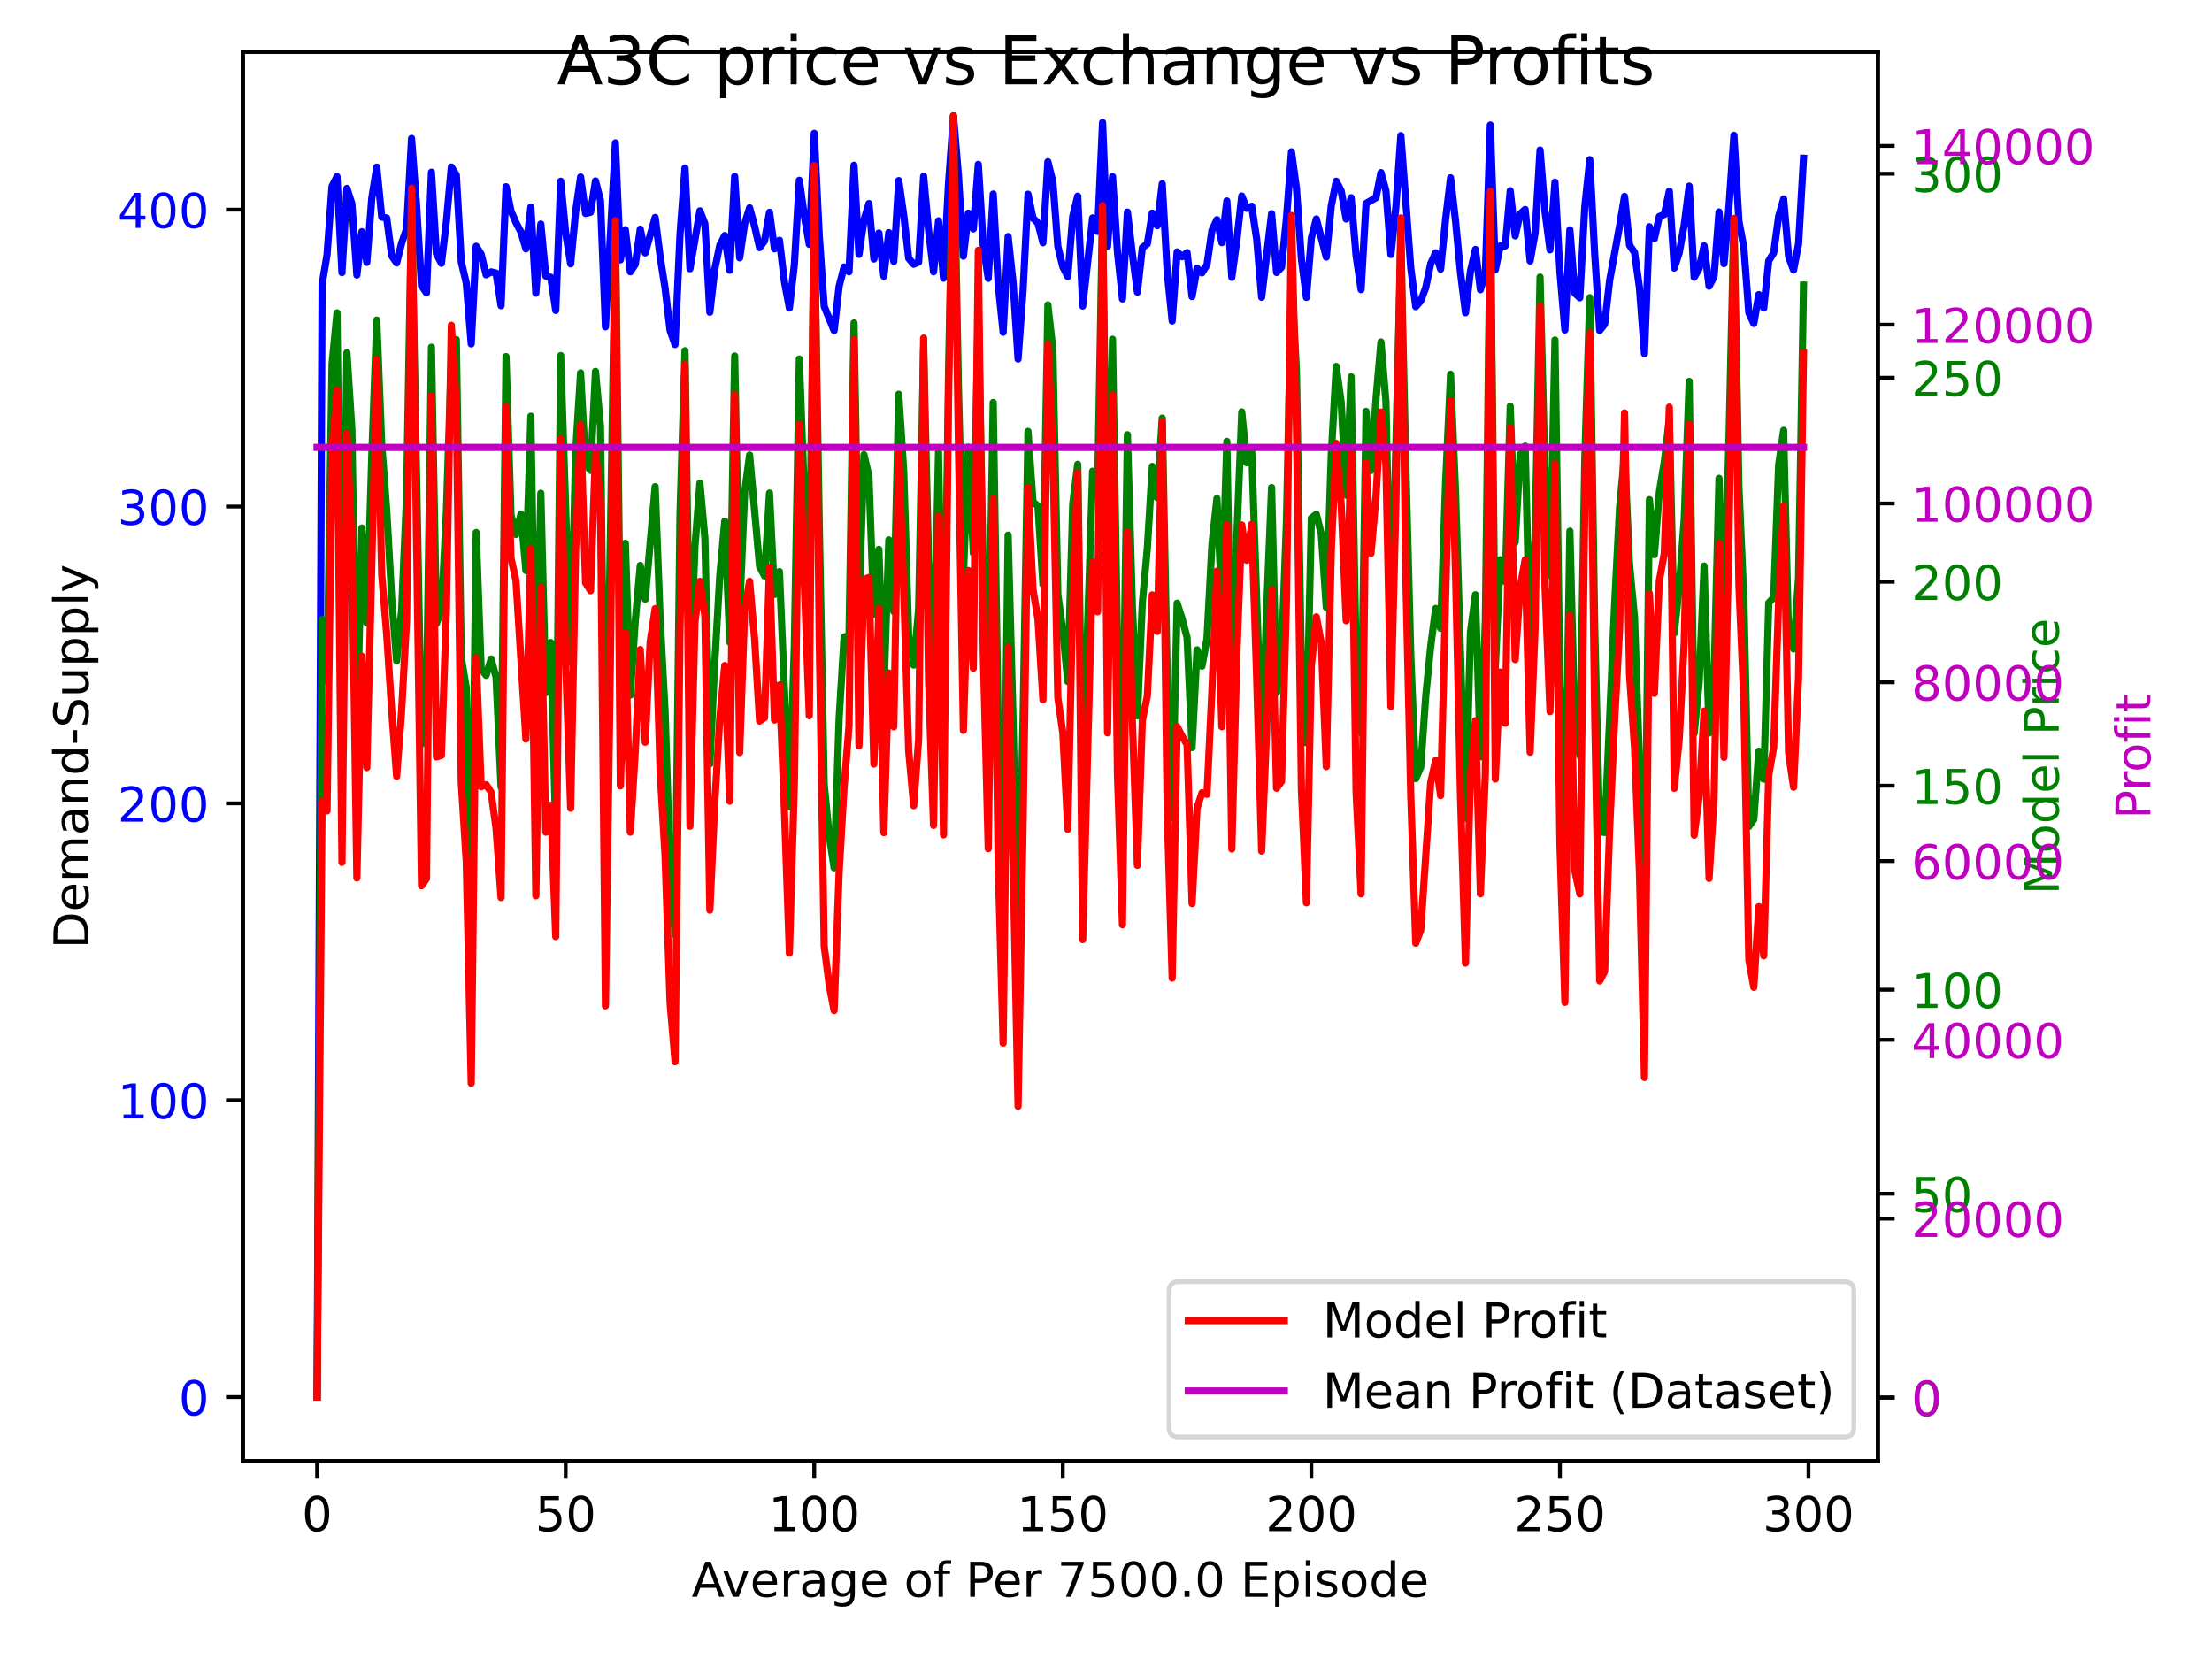 <?xml version="1.0" encoding="utf-8" standalone="no"?>
<!DOCTYPE svg PUBLIC "-//W3C//DTD SVG 1.1//EN"
  "http://www.w3.org/Graphics/SVG/1.1/DTD/svg11.dtd">
<!-- Created with matplotlib (https://matplotlib.org/) -->
<svg height="345.6pt" version="1.1" viewBox="0 0 460.8 345.6" width="460.8pt" xmlns="http://www.w3.org/2000/svg" xmlns:xlink="http://www.w3.org/1999/xlink">
 <defs>
  <style type="text/css">
*{stroke-linecap:butt;stroke-linejoin:round;}
  </style>
 </defs>
 <g id="figure_1">
  <g id="patch_1">
   <path d="M 0 345.6 
L 460.8 345.6 
L 460.8 0 
L 0 0 
z
" style="fill:#ffffff;"/>
  </g>
  <g id="axes_1">
   <g id="patch_2">
    <path d="M 50.578 304.36 
L 391.188 304.36 
L 391.188 10.8 
L 50.578 10.8 
z
" style="fill:#ffffff;"/>
   </g>
   <g id="matplotlib.axis_1">
    <g id="xtick_1">
     <g id="line2d_1">
      <defs>
       <path d="M 0 0 
L 0 3.5 
" id="mc115a13a09" style="stroke:#000000;stroke-width:0.8;"/>
      </defs>
      <g>
       <use style="stroke:#000000;stroke-width:0.8;" x="66.06" xlink:href="#mc115a13a09" y="304.36"/>
      </g>
     </g>
     <g id="text_1">
      <!-- 0 -->
      <defs>
       <path d="M 31.781 66.406 
Q 24.172 66.406 20.328 58.906 
Q 16.5 51.422 16.5 36.375 
Q 16.5 21.391 20.328 13.891 
Q 24.172 6.391 31.781 6.391 
Q 39.453 6.391 43.281 13.891 
Q 47.125 21.391 47.125 36.375 
Q 47.125 51.422 43.281 58.906 
Q 39.453 66.406 31.781 66.406 
z
M 31.781 74.219 
Q 44.047 74.219 50.516 64.516 
Q 56.984 54.828 56.984 36.375 
Q 56.984 17.969 50.516 8.266 
Q 44.047 -1.422 31.781 -1.422 
Q 19.531 -1.422 13.062 8.266 
Q 6.594 17.969 6.594 36.375 
Q 6.594 54.828 13.062 64.516 
Q 19.531 74.219 31.781 74.219 
z
" id="DejaVuSans-48"/>
      </defs>
      <g transform="translate(62.879 318.958)scale(0.1 -0.1)">
       <use xlink:href="#DejaVuSans-48"/>
      </g>
     </g>
    </g>
    <g id="xtick_2">
     <g id="line2d_2">
      <g>
       <use style="stroke:#000000;stroke-width:0.8;" x="117.84" xlink:href="#mc115a13a09" y="304.36"/>
      </g>
     </g>
     <g id="text_2">
      <!-- 50 -->
      <defs>
       <path d="M 10.797 72.906 
L 49.516 72.906 
L 49.516 64.594 
L 19.828 64.594 
L 19.828 46.734 
Q 21.969 47.469 24.109 47.828 
Q 26.266 48.188 28.422 48.188 
Q 40.625 48.188 47.75 41.5 
Q 54.891 34.812 54.891 23.391 
Q 54.891 11.625 47.562 5.094 
Q 40.234 -1.422 26.906 -1.422 
Q 22.312 -1.422 17.547 -0.641 
Q 12.797 0.141 7.719 1.703 
L 7.719 11.625 
Q 12.109 9.234 16.797 8.062 
Q 21.484 6.891 26.703 6.891 
Q 35.156 6.891 40.078 11.328 
Q 45.016 15.766 45.016 23.391 
Q 45.016 31 40.078 35.438 
Q 35.156 39.891 26.703 39.891 
Q 22.75 39.891 18.812 39.016 
Q 14.891 38.141 10.797 36.281 
z
" id="DejaVuSans-53"/>
      </defs>
      <g transform="translate(111.477 318.958)scale(0.1 -0.1)">
       <use xlink:href="#DejaVuSans-53"/>
       <use x="63.623" xlink:href="#DejaVuSans-48"/>
      </g>
     </g>
    </g>
    <g id="xtick_3">
     <g id="line2d_3">
      <g>
       <use style="stroke:#000000;stroke-width:0.8;" x="169.62" xlink:href="#mc115a13a09" y="304.36"/>
      </g>
     </g>
     <g id="text_3">
      <!-- 100 -->
      <defs>
       <path d="M 12.406 8.297 
L 28.516 8.297 
L 28.516 63.922 
L 10.984 60.406 
L 10.984 69.391 
L 28.422 72.906 
L 38.281 72.906 
L 38.281 8.297 
L 54.391 8.297 
L 54.391 0 
L 12.406 0 
z
" id="DejaVuSans-49"/>
      </defs>
      <g transform="translate(160.076 318.958)scale(0.1 -0.1)">
       <use xlink:href="#DejaVuSans-49"/>
       <use x="63.623" xlink:href="#DejaVuSans-48"/>
       <use x="127.246" xlink:href="#DejaVuSans-48"/>
      </g>
     </g>
    </g>
    <g id="xtick_4">
     <g id="line2d_4">
      <g>
       <use style="stroke:#000000;stroke-width:0.8;" x="221.4" xlink:href="#mc115a13a09" y="304.36"/>
      </g>
     </g>
     <g id="text_4">
      <!-- 150 -->
      <g transform="translate(211.857 318.958)scale(0.1 -0.1)">
       <use xlink:href="#DejaVuSans-49"/>
       <use x="63.623" xlink:href="#DejaVuSans-53"/>
       <use x="127.246" xlink:href="#DejaVuSans-48"/>
      </g>
     </g>
    </g>
    <g id="xtick_5">
     <g id="line2d_5">
      <g>
       <use style="stroke:#000000;stroke-width:0.8;" x="273.18" xlink:href="#mc115a13a09" y="304.36"/>
      </g>
     </g>
     <g id="text_5">
      <!-- 200 -->
      <defs>
       <path d="M 19.188 8.297 
L 53.609 8.297 
L 53.609 0 
L 7.328 0 
L 7.328 8.297 
Q 12.938 14.109 22.625 23.891 
Q 32.328 33.688 34.812 36.531 
Q 39.547 41.844 41.422 45.531 
Q 43.312 49.219 43.312 52.781 
Q 43.312 58.594 39.234 62.25 
Q 35.156 65.922 28.609 65.922 
Q 23.969 65.922 18.812 64.312 
Q 13.672 62.703 7.812 59.422 
L 7.812 69.391 
Q 13.766 71.781 18.938 73 
Q 24.125 74.219 28.422 74.219 
Q 39.75 74.219 46.484 68.547 
Q 53.219 62.891 53.219 53.422 
Q 53.219 48.922 51.531 44.891 
Q 49.859 40.875 45.406 35.406 
Q 44.188 33.984 37.641 27.219 
Q 31.109 20.453 19.188 8.297 
z
" id="DejaVuSans-50"/>
      </defs>
      <g transform="translate(263.637 318.958)scale(0.1 -0.1)">
       <use xlink:href="#DejaVuSans-50"/>
       <use x="63.623" xlink:href="#DejaVuSans-48"/>
       <use x="127.246" xlink:href="#DejaVuSans-48"/>
      </g>
     </g>
    </g>
    <g id="xtick_6">
     <g id="line2d_6">
      <g>
       <use style="stroke:#000000;stroke-width:0.8;" x="324.961" xlink:href="#mc115a13a09" y="304.36"/>
      </g>
     </g>
     <g id="text_6">
      <!-- 250 -->
      <g transform="translate(315.417 318.958)scale(0.1 -0.1)">
       <use xlink:href="#DejaVuSans-50"/>
       <use x="63.623" xlink:href="#DejaVuSans-53"/>
       <use x="127.246" xlink:href="#DejaVuSans-48"/>
      </g>
     </g>
    </g>
    <g id="xtick_7">
     <g id="line2d_7">
      <g>
       <use style="stroke:#000000;stroke-width:0.8;" x="376.741" xlink:href="#mc115a13a09" y="304.36"/>
      </g>
     </g>
     <g id="text_7">
      <!-- 300 -->
      <defs>
       <path d="M 40.578 39.312 
Q 47.656 37.797 51.625 33 
Q 55.609 28.219 55.609 21.188 
Q 55.609 10.406 48.188 4.484 
Q 40.766 -1.422 27.094 -1.422 
Q 22.516 -1.422 17.656 -0.516 
Q 12.797 0.391 7.625 2.203 
L 7.625 11.719 
Q 11.719 9.328 16.594 8.109 
Q 21.484 6.891 26.812 6.891 
Q 36.078 6.891 40.938 10.547 
Q 45.797 14.203 45.797 21.188 
Q 45.797 27.641 41.281 31.266 
Q 36.766 34.906 28.719 34.906 
L 20.219 34.906 
L 20.219 43.016 
L 29.109 43.016 
Q 36.375 43.016 40.234 45.922 
Q 44.094 48.828 44.094 54.297 
Q 44.094 59.906 40.109 62.906 
Q 36.141 65.922 28.719 65.922 
Q 24.656 65.922 20.016 65.031 
Q 15.375 64.156 9.812 62.312 
L 9.812 71.094 
Q 15.438 72.656 20.344 73.438 
Q 25.25 74.219 29.594 74.219 
Q 40.828 74.219 47.359 69.109 
Q 53.906 64.016 53.906 55.328 
Q 53.906 49.266 50.438 45.094 
Q 46.969 40.922 40.578 39.312 
z
" id="DejaVuSans-51"/>
      </defs>
      <g transform="translate(367.197 318.958)scale(0.1 -0.1)">
       <use xlink:href="#DejaVuSans-51"/>
       <use x="63.623" xlink:href="#DejaVuSans-48"/>
       <use x="127.246" xlink:href="#DejaVuSans-48"/>
      </g>
     </g>
    </g>
    <g id="text_8">
     <!-- Average of Per 7500.0 Episode -->
     <defs>
      <path d="M 34.188 63.188 
L 20.797 26.906 
L 47.609 26.906 
z
M 28.609 72.906 
L 39.797 72.906 
L 67.578 0 
L 57.328 0 
L 50.688 18.703 
L 17.828 18.703 
L 11.188 0 
L 0.781 0 
z
" id="DejaVuSans-65"/>
      <path d="M 2.984 54.688 
L 12.5 54.688 
L 29.594 8.797 
L 46.688 54.688 
L 56.203 54.688 
L 35.688 0 
L 23.484 0 
z
" id="DejaVuSans-118"/>
      <path d="M 56.203 29.594 
L 56.203 25.203 
L 14.891 25.203 
Q 15.484 15.922 20.484 11.062 
Q 25.484 6.203 34.422 6.203 
Q 39.594 6.203 44.453 7.469 
Q 49.312 8.734 54.109 11.281 
L 54.109 2.781 
Q 49.266 0.734 44.188 -0.344 
Q 39.109 -1.422 33.891 -1.422 
Q 20.797 -1.422 13.156 6.188 
Q 5.516 13.812 5.516 26.812 
Q 5.516 40.234 12.766 48.109 
Q 20.016 56 32.328 56 
Q 43.359 56 49.781 48.891 
Q 56.203 41.797 56.203 29.594 
z
M 47.219 32.234 
Q 47.125 39.594 43.094 43.984 
Q 39.062 48.391 32.422 48.391 
Q 24.906 48.391 20.391 44.141 
Q 15.875 39.891 15.188 32.172 
z
" id="DejaVuSans-101"/>
      <path d="M 41.109 46.297 
Q 39.594 47.172 37.812 47.578 
Q 36.031 48 33.891 48 
Q 26.266 48 22.188 43.047 
Q 18.109 38.094 18.109 28.812 
L 18.109 0 
L 9.078 0 
L 9.078 54.688 
L 18.109 54.688 
L 18.109 46.188 
Q 20.953 51.172 25.484 53.578 
Q 30.031 56 36.531 56 
Q 37.453 56 38.578 55.875 
Q 39.703 55.766 41.062 55.516 
z
" id="DejaVuSans-114"/>
      <path d="M 34.281 27.484 
Q 23.391 27.484 19.188 25 
Q 14.984 22.516 14.984 16.5 
Q 14.984 11.719 18.141 8.906 
Q 21.297 6.109 26.703 6.109 
Q 34.188 6.109 38.703 11.406 
Q 43.219 16.703 43.219 25.484 
L 43.219 27.484 
z
M 52.203 31.203 
L 52.203 0 
L 43.219 0 
L 43.219 8.297 
Q 40.141 3.328 35.547 0.953 
Q 30.953 -1.422 24.312 -1.422 
Q 15.922 -1.422 10.953 3.297 
Q 6 8.016 6 15.922 
Q 6 25.141 12.172 29.828 
Q 18.359 34.516 30.609 34.516 
L 43.219 34.516 
L 43.219 35.406 
Q 43.219 41.609 39.141 45 
Q 35.062 48.391 27.688 48.391 
Q 23 48.391 18.547 47.266 
Q 14.109 46.141 10.016 43.891 
L 10.016 52.203 
Q 14.938 54.109 19.578 55.047 
Q 24.219 56 28.609 56 
Q 40.484 56 46.344 49.844 
Q 52.203 43.703 52.203 31.203 
z
" id="DejaVuSans-97"/>
      <path d="M 45.406 27.984 
Q 45.406 37.75 41.375 43.109 
Q 37.359 48.484 30.078 48.484 
Q 22.859 48.484 18.828 43.109 
Q 14.797 37.75 14.797 27.984 
Q 14.797 18.266 18.828 12.891 
Q 22.859 7.516 30.078 7.516 
Q 37.359 7.516 41.375 12.891 
Q 45.406 18.266 45.406 27.984 
z
M 54.391 6.781 
Q 54.391 -7.172 48.188 -13.984 
Q 42 -20.797 29.203 -20.797 
Q 24.469 -20.797 20.266 -20.094 
Q 16.062 -19.391 12.109 -17.922 
L 12.109 -9.188 
Q 16.062 -11.328 19.922 -12.344 
Q 23.781 -13.375 27.781 -13.375 
Q 36.625 -13.375 41.016 -8.766 
Q 45.406 -4.156 45.406 5.172 
L 45.406 9.625 
Q 42.625 4.781 38.281 2.391 
Q 33.938 0 27.875 0 
Q 17.828 0 11.672 7.656 
Q 5.516 15.328 5.516 27.984 
Q 5.516 40.672 11.672 48.328 
Q 17.828 56 27.875 56 
Q 33.938 56 38.281 53.609 
Q 42.625 51.219 45.406 46.391 
L 45.406 54.688 
L 54.391 54.688 
z
" id="DejaVuSans-103"/>
      <path id="DejaVuSans-32"/>
      <path d="M 30.609 48.391 
Q 23.391 48.391 19.188 42.75 
Q 14.984 37.109 14.984 27.297 
Q 14.984 17.484 19.156 11.844 
Q 23.344 6.203 30.609 6.203 
Q 37.797 6.203 41.984 11.859 
Q 46.188 17.531 46.188 27.297 
Q 46.188 37.016 41.984 42.703 
Q 37.797 48.391 30.609 48.391 
z
M 30.609 56 
Q 42.328 56 49.016 48.375 
Q 55.719 40.766 55.719 27.297 
Q 55.719 13.875 49.016 6.219 
Q 42.328 -1.422 30.609 -1.422 
Q 18.844 -1.422 12.172 6.219 
Q 5.516 13.875 5.516 27.297 
Q 5.516 40.766 12.172 48.375 
Q 18.844 56 30.609 56 
z
" id="DejaVuSans-111"/>
      <path d="M 37.109 75.984 
L 37.109 68.5 
L 28.516 68.5 
Q 23.688 68.5 21.797 66.547 
Q 19.922 64.594 19.922 59.516 
L 19.922 54.688 
L 34.719 54.688 
L 34.719 47.703 
L 19.922 47.703 
L 19.922 0 
L 10.891 0 
L 10.891 47.703 
L 2.297 47.703 
L 2.297 54.688 
L 10.891 54.688 
L 10.891 58.5 
Q 10.891 67.625 15.141 71.797 
Q 19.391 75.984 28.609 75.984 
z
" id="DejaVuSans-102"/>
      <path d="M 19.672 64.797 
L 19.672 37.406 
L 32.078 37.406 
Q 38.969 37.406 42.719 40.969 
Q 46.484 44.531 46.484 51.125 
Q 46.484 57.672 42.719 61.234 
Q 38.969 64.797 32.078 64.797 
z
M 9.812 72.906 
L 32.078 72.906 
Q 44.344 72.906 50.609 67.359 
Q 56.891 61.812 56.891 51.125 
Q 56.891 40.328 50.609 34.812 
Q 44.344 29.297 32.078 29.297 
L 19.672 29.297 
L 19.672 0 
L 9.812 0 
z
" id="DejaVuSans-80"/>
      <path d="M 8.203 72.906 
L 55.078 72.906 
L 55.078 68.703 
L 28.609 0 
L 18.312 0 
L 43.219 64.594 
L 8.203 64.594 
z
" id="DejaVuSans-55"/>
      <path d="M 10.688 12.406 
L 21 12.406 
L 21 0 
L 10.688 0 
z
" id="DejaVuSans-46"/>
      <path d="M 9.812 72.906 
L 55.906 72.906 
L 55.906 64.594 
L 19.672 64.594 
L 19.672 43.016 
L 54.391 43.016 
L 54.391 34.719 
L 19.672 34.719 
L 19.672 8.297 
L 56.781 8.297 
L 56.781 0 
L 9.812 0 
z
" id="DejaVuSans-69"/>
      <path d="M 18.109 8.203 
L 18.109 -20.797 
L 9.078 -20.797 
L 9.078 54.688 
L 18.109 54.688 
L 18.109 46.391 
Q 20.953 51.266 25.266 53.625 
Q 29.594 56 35.594 56 
Q 45.562 56 51.781 48.094 
Q 58.016 40.188 58.016 27.297 
Q 58.016 14.406 51.781 6.484 
Q 45.562 -1.422 35.594 -1.422 
Q 29.594 -1.422 25.266 0.953 
Q 20.953 3.328 18.109 8.203 
z
M 48.688 27.297 
Q 48.688 37.203 44.609 42.844 
Q 40.531 48.484 33.406 48.484 
Q 26.266 48.484 22.188 42.844 
Q 18.109 37.203 18.109 27.297 
Q 18.109 17.391 22.188 11.75 
Q 26.266 6.109 33.406 6.109 
Q 40.531 6.109 44.609 11.75 
Q 48.688 17.391 48.688 27.297 
z
" id="DejaVuSans-112"/>
      <path d="M 9.422 54.688 
L 18.406 54.688 
L 18.406 0 
L 9.422 0 
z
M 9.422 75.984 
L 18.406 75.984 
L 18.406 64.594 
L 9.422 64.594 
z
" id="DejaVuSans-105"/>
      <path d="M 44.281 53.078 
L 44.281 44.578 
Q 40.484 46.531 36.375 47.5 
Q 32.281 48.484 27.875 48.484 
Q 21.188 48.484 17.844 46.438 
Q 14.5 44.391 14.5 40.281 
Q 14.5 37.156 16.891 35.375 
Q 19.281 33.594 26.516 31.984 
L 29.594 31.297 
Q 39.156 29.25 43.188 25.516 
Q 47.219 21.781 47.219 15.094 
Q 47.219 7.469 41.188 3.016 
Q 35.156 -1.422 24.609 -1.422 
Q 20.219 -1.422 15.453 -0.562 
Q 10.688 0.297 5.422 2 
L 5.422 11.281 
Q 10.406 8.688 15.234 7.391 
Q 20.062 6.109 24.812 6.109 
Q 31.156 6.109 34.562 8.281 
Q 37.984 10.453 37.984 14.406 
Q 37.984 18.062 35.516 20.016 
Q 33.062 21.969 24.703 23.781 
L 21.578 24.516 
Q 13.234 26.266 9.516 29.906 
Q 5.812 33.547 5.812 39.891 
Q 5.812 47.609 11.281 51.797 
Q 16.75 56 26.812 56 
Q 31.781 56 36.172 55.266 
Q 40.578 54.547 44.281 53.078 
z
" id="DejaVuSans-115"/>
      <path d="M 45.406 46.391 
L 45.406 75.984 
L 54.391 75.984 
L 54.391 0 
L 45.406 0 
L 45.406 8.203 
Q 42.578 3.328 38.25 0.953 
Q 33.938 -1.422 27.875 -1.422 
Q 17.969 -1.422 11.734 6.484 
Q 5.516 14.406 5.516 27.297 
Q 5.516 40.188 11.734 48.094 
Q 17.969 56 27.875 56 
Q 33.938 56 38.25 53.625 
Q 42.578 51.266 45.406 46.391 
z
M 14.797 27.297 
Q 14.797 17.391 18.875 11.75 
Q 22.953 6.109 30.078 6.109 
Q 37.203 6.109 41.297 11.75 
Q 45.406 17.391 45.406 27.297 
Q 45.406 37.203 41.297 42.844 
Q 37.203 48.484 30.078 48.484 
Q 22.953 48.484 18.875 42.844 
Q 14.797 37.203 14.797 27.297 
z
" id="DejaVuSans-100"/>
     </defs>
     <g transform="translate(144.075 332.637)scale(0.1 -0.1)">
      <use xlink:href="#DejaVuSans-65"/>
      <use x="62.533" xlink:href="#DejaVuSans-118"/>
      <use x="121.713" xlink:href="#DejaVuSans-101"/>
      <use x="183.236" xlink:href="#DejaVuSans-114"/>
      <use x="224.35" xlink:href="#DejaVuSans-97"/>
      <use x="285.629" xlink:href="#DejaVuSans-103"/>
      <use x="349.105" xlink:href="#DejaVuSans-101"/>
      <use x="410.629" xlink:href="#DejaVuSans-32"/>
      <use x="442.416" xlink:href="#DejaVuSans-111"/>
      <use x="503.598" xlink:href="#DejaVuSans-102"/>
      <use x="538.803" xlink:href="#DejaVuSans-32"/>
      <use x="570.59" xlink:href="#DejaVuSans-80"/>
      <use x="627.268" xlink:href="#DejaVuSans-101"/>
      <use x="688.791" xlink:href="#DejaVuSans-114"/>
      <use x="729.904" xlink:href="#DejaVuSans-32"/>
      <use x="761.691" xlink:href="#DejaVuSans-55"/>
      <use x="825.314" xlink:href="#DejaVuSans-53"/>
      <use x="888.938" xlink:href="#DejaVuSans-48"/>
      <use x="952.561" xlink:href="#DejaVuSans-48"/>
      <use x="1016.184" xlink:href="#DejaVuSans-46"/>
      <use x="1047.971" xlink:href="#DejaVuSans-48"/>
      <use x="1111.594" xlink:href="#DejaVuSans-32"/>
      <use x="1143.381" xlink:href="#DejaVuSans-69"/>
      <use x="1206.564" xlink:href="#DejaVuSans-112"/>
      <use x="1270.041" xlink:href="#DejaVuSans-105"/>
      <use x="1297.824" xlink:href="#DejaVuSans-115"/>
      <use x="1349.924" xlink:href="#DejaVuSans-111"/>
      <use x="1411.105" xlink:href="#DejaVuSans-100"/>
      <use x="1474.582" xlink:href="#DejaVuSans-101"/>
     </g>
    </g>
   </g>
   <g id="matplotlib.axis_2">
    <g id="ytick_1">
     <g id="line2d_8">
      <defs>
       <path d="M 0 0 
L -3.5 0 
" id="m47be287afb" style="stroke:#000000;stroke-width:0.8;"/>
      </defs>
      <g>
       <use style="stroke:#000000;stroke-width:0.8;" x="50.578" xlink:href="#m47be287afb" y="291.039"/>
      </g>
     </g>
     <g id="text_9">
      <!-- 0 -->
      <g style="fill:#0000ff;" transform="translate(37.215 294.838)scale(0.1 -0.1)">
       <use xlink:href="#DejaVuSans-48"/>
      </g>
     </g>
    </g>
    <g id="ytick_2">
     <g id="line2d_9">
      <g>
       <use style="stroke:#000000;stroke-width:0.8;" x="50.578" xlink:href="#m47be287afb" y="229.199"/>
      </g>
     </g>
     <g id="text_10">
      <!-- 100 -->
      <g style="fill:#0000ff;" transform="translate(24.49 232.998)scale(0.1 -0.1)">
       <use xlink:href="#DejaVuSans-49"/>
       <use x="63.623" xlink:href="#DejaVuSans-48"/>
       <use x="127.246" xlink:href="#DejaVuSans-48"/>
      </g>
     </g>
    </g>
    <g id="ytick_3">
     <g id="line2d_10">
      <g>
       <use style="stroke:#000000;stroke-width:0.8;" x="50.578" xlink:href="#m47be287afb" y="167.359"/>
      </g>
     </g>
     <g id="text_11">
      <!-- 200 -->
      <g style="fill:#0000ff;" transform="translate(24.49 171.158)scale(0.1 -0.1)">
       <use xlink:href="#DejaVuSans-50"/>
       <use x="63.623" xlink:href="#DejaVuSans-48"/>
       <use x="127.246" xlink:href="#DejaVuSans-48"/>
      </g>
     </g>
    </g>
    <g id="ytick_4">
     <g id="line2d_11">
      <g>
       <use style="stroke:#000000;stroke-width:0.8;" x="50.578" xlink:href="#m47be287afb" y="105.519"/>
      </g>
     </g>
     <g id="text_12">
      <!-- 300 -->
      <g style="fill:#0000ff;" transform="translate(24.49 109.318)scale(0.1 -0.1)">
       <use xlink:href="#DejaVuSans-51"/>
       <use x="63.623" xlink:href="#DejaVuSans-48"/>
       <use x="127.246" xlink:href="#DejaVuSans-48"/>
      </g>
     </g>
    </g>
    <g id="ytick_5">
     <g id="line2d_12">
      <g>
       <use style="stroke:#000000;stroke-width:0.8;" x="50.578" xlink:href="#m47be287afb" y="43.679"/>
      </g>
     </g>
     <g id="text_13">
      <!-- 400 -->
      <defs>
       <path d="M 37.797 64.312 
L 12.891 25.391 
L 37.797 25.391 
z
M 35.203 72.906 
L 47.609 72.906 
L 47.609 25.391 
L 58.016 25.391 
L 58.016 17.188 
L 47.609 17.188 
L 47.609 0 
L 37.797 0 
L 37.797 17.188 
L 4.891 17.188 
L 4.891 26.703 
z
" id="DejaVuSans-52"/>
      </defs>
      <g style="fill:#0000ff;" transform="translate(24.49 47.478)scale(0.1 -0.1)">
       <use xlink:href="#DejaVuSans-52"/>
       <use x="63.623" xlink:href="#DejaVuSans-48"/>
       <use x="127.246" xlink:href="#DejaVuSans-48"/>
      </g>
     </g>
    </g>
    <g id="text_14">
     <!-- Demand-Supply -->
     <defs>
      <path d="M 19.672 64.797 
L 19.672 8.109 
L 31.594 8.109 
Q 46.688 8.109 53.688 14.938 
Q 60.688 21.781 60.688 36.531 
Q 60.688 51.172 53.688 57.984 
Q 46.688 64.797 31.594 64.797 
z
M 9.812 72.906 
L 30.078 72.906 
Q 51.266 72.906 61.172 64.094 
Q 71.094 55.281 71.094 36.531 
Q 71.094 17.672 61.125 8.828 
Q 51.172 0 30.078 0 
L 9.812 0 
z
" id="DejaVuSans-68"/>
      <path d="M 52 44.188 
Q 55.375 50.25 60.062 53.125 
Q 64.75 56 71.094 56 
Q 79.641 56 84.281 50.016 
Q 88.922 44.047 88.922 33.016 
L 88.922 0 
L 79.891 0 
L 79.891 32.719 
Q 79.891 40.578 77.094 44.375 
Q 74.312 48.188 68.609 48.188 
Q 61.625 48.188 57.562 43.547 
Q 53.516 38.922 53.516 30.906 
L 53.516 0 
L 44.484 0 
L 44.484 32.719 
Q 44.484 40.625 41.703 44.406 
Q 38.922 48.188 33.109 48.188 
Q 26.219 48.188 22.156 43.531 
Q 18.109 38.875 18.109 30.906 
L 18.109 0 
L 9.078 0 
L 9.078 54.688 
L 18.109 54.688 
L 18.109 46.188 
Q 21.188 51.219 25.484 53.609 
Q 29.781 56 35.688 56 
Q 41.656 56 45.828 52.969 
Q 50 49.953 52 44.188 
z
" id="DejaVuSans-109"/>
      <path d="M 54.891 33.016 
L 54.891 0 
L 45.906 0 
L 45.906 32.719 
Q 45.906 40.484 42.875 44.328 
Q 39.844 48.188 33.797 48.188 
Q 26.516 48.188 22.312 43.547 
Q 18.109 38.922 18.109 30.906 
L 18.109 0 
L 9.078 0 
L 9.078 54.688 
L 18.109 54.688 
L 18.109 46.188 
Q 21.344 51.125 25.703 53.562 
Q 30.078 56 35.797 56 
Q 45.219 56 50.047 50.172 
Q 54.891 44.344 54.891 33.016 
z
" id="DejaVuSans-110"/>
      <path d="M 4.891 31.391 
L 31.203 31.391 
L 31.203 23.391 
L 4.891 23.391 
z
" id="DejaVuSans-45"/>
      <path d="M 53.516 70.516 
L 53.516 60.891 
Q 47.906 63.578 42.922 64.891 
Q 37.938 66.219 33.297 66.219 
Q 25.25 66.219 20.875 63.094 
Q 16.5 59.969 16.5 54.203 
Q 16.5 49.359 19.406 46.891 
Q 22.312 44.438 30.422 42.922 
L 36.375 41.703 
Q 47.406 39.594 52.656 34.297 
Q 57.906 29 57.906 20.125 
Q 57.906 9.516 50.797 4.047 
Q 43.703 -1.422 29.984 -1.422 
Q 24.812 -1.422 18.969 -0.25 
Q 13.141 0.922 6.891 3.219 
L 6.891 13.375 
Q 12.891 10.016 18.656 8.297 
Q 24.422 6.594 29.984 6.594 
Q 38.422 6.594 43.016 9.906 
Q 47.609 13.234 47.609 19.391 
Q 47.609 24.75 44.312 27.781 
Q 41.016 30.812 33.5 32.328 
L 27.484 33.5 
Q 16.453 35.688 11.516 40.375 
Q 6.594 45.062 6.594 53.422 
Q 6.594 63.094 13.406 68.656 
Q 20.219 74.219 32.172 74.219 
Q 37.312 74.219 42.625 73.281 
Q 47.953 72.359 53.516 70.516 
z
" id="DejaVuSans-83"/>
      <path d="M 8.5 21.578 
L 8.5 54.688 
L 17.484 54.688 
L 17.484 21.922 
Q 17.484 14.156 20.5 10.266 
Q 23.531 6.391 29.594 6.391 
Q 36.859 6.391 41.078 11.031 
Q 45.312 15.672 45.312 23.688 
L 45.312 54.688 
L 54.297 54.688 
L 54.297 0 
L 45.312 0 
L 45.312 8.406 
Q 42.047 3.422 37.719 1 
Q 33.406 -1.422 27.688 -1.422 
Q 18.266 -1.422 13.375 4.438 
Q 8.5 10.297 8.5 21.578 
z
M 31.109 56 
z
" id="DejaVuSans-117"/>
      <path d="M 9.422 75.984 
L 18.406 75.984 
L 18.406 0 
L 9.422 0 
z
" id="DejaVuSans-108"/>
      <path d="M 32.172 -5.078 
Q 28.375 -14.844 24.75 -17.812 
Q 21.141 -20.797 15.094 -20.797 
L 7.906 -20.797 
L 7.906 -13.281 
L 13.188 -13.281 
Q 16.891 -13.281 18.938 -11.516 
Q 21 -9.766 23.484 -3.219 
L 25.094 0.875 
L 2.984 54.688 
L 12.5 54.688 
L 29.594 11.922 
L 46.688 54.688 
L 56.203 54.688 
z
" id="DejaVuSans-121"/>
     </defs>
     <g transform="translate(18.41 197.628)rotate(-90)scale(0.1 -0.1)">
      <use xlink:href="#DejaVuSans-68"/>
      <use x="77.002" xlink:href="#DejaVuSans-101"/>
      <use x="138.525" xlink:href="#DejaVuSans-109"/>
      <use x="235.938" xlink:href="#DejaVuSans-97"/>
      <use x="297.217" xlink:href="#DejaVuSans-110"/>
      <use x="360.596" xlink:href="#DejaVuSans-100"/>
      <use x="424.072" xlink:href="#DejaVuSans-45"/>
      <use x="460.156" xlink:href="#DejaVuSans-83"/>
      <use x="523.633" xlink:href="#DejaVuSans-117"/>
      <use x="587.012" xlink:href="#DejaVuSans-112"/>
      <use x="650.488" xlink:href="#DejaVuSans-112"/>
      <use x="713.965" xlink:href="#DejaVuSans-108"/>
      <use x="741.748" xlink:href="#DejaVuSans-121"/>
     </g>
    </g>
   </g>
   <g id="line2d_13">
    <path clip-path="url(#pbd9edbb68d)" d="M 66.06 291.016 
L 67.095 59.204 
L 68.131 53.084 
L 69.167 38.821 
L 70.202 36.801 
L 71.238 56.789 
L 72.273 39.242 
L 73.309 42.458 
L 74.345 57.297 
L 75.38 48.272 
L 76.416 54.668 
L 77.451 41.264 
L 78.487 34.817 
L 79.523 45.222 
L 80.558 45.419 
L 81.594 53.279 
L 82.629 54.78 
L 83.665 50.655 
L 84.701 47.668 
L 85.736 28.841 
L 86.772 42.754 
L 87.807 59.52 
L 88.843 61.005 
L 89.879 35.878 
L 90.914 52.87 
L 91.95 54.852 
L 92.985 46.181 
L 94.021 34.799 
L 95.057 36.469 
L 96.092 54.565 
L 97.128 58.945 
L 98.163 71.646 
L 99.199 51.304 
L 100.235 52.963 
L 101.27 57.254 
L 102.306 56.644 
L 103.341 56.883 
L 104.377 63.682 
L 105.413 38.9 
L 106.448 43.954 
L 107.484 46.371 
L 108.52 48.327 
L 109.555 51.833 
L 110.591 43.138 
L 111.626 61.065 
L 112.662 46.671 
L 113.698 57.511 
L 114.733 57.761 
L 115.769 64.668 
L 116.804 37.758 
L 117.84 48.51 
L 118.876 54.967 
L 119.911 44.074 
L 120.947 36.869 
L 121.982 44.472 
L 123.018 44.218 
L 124.054 37.69 
L 125.089 41.731 
L 126.125 68.08 
L 128.196 29.766 
L 129.232 54.136 
L 130.267 47.849 
L 131.303 56.612 
L 132.338 55.076 
L 133.374 47.728 
L 134.41 52.683 
L 136.481 45.304 
L 137.516 53.455 
L 138.552 60.042 
L 139.588 68.839 
L 140.623 71.772 
L 141.659 48.86 
L 142.694 35.001 
L 143.73 55.988 
L 145.801 43.927 
L 146.837 46.581 
L 147.872 65.048 
L 148.908 56.055 
L 149.944 51.085 
L 150.979 49.067 
L 152.015 56.29 
L 153.05 36.75 
L 154.086 53.711 
L 155.122 46.612 
L 156.157 43.286 
L 157.193 47.133 
L 158.228 51.588 
L 159.264 50.187 
L 160.3 44.226 
L 161.335 51.835 
L 162.371 50.047 
L 163.407 58.704 
L 164.442 64.173 
L 165.478 55.133 
L 166.513 37.558 
L 167.549 44.965 
L 168.585 50.899 
L 169.62 27.781 
L 170.656 48.965 
L 171.691 63.828 
L 173.763 68.862 
L 174.798 59.655 
L 175.834 55.62 
L 176.869 56.625 
L 177.905 34.427 
L 178.941 52.993 
L 179.976 45.849 
L 181.012 42.41 
L 182.047 53.957 
L 183.083 48.544 
L 184.119 57.547 
L 185.154 48.458 
L 186.19 54.46 
L 187.225 37.622 
L 188.261 44.843 
L 189.297 53.815 
L 190.332 55.044 
L 191.368 54.602 
L 192.403 36.721 
L 193.439 48.029 
L 194.475 56.612 
L 195.51 46.006 
L 196.546 57.954 
L 197.581 38.399 
L 198.617 24.144 
L 199.653 36.512 
L 200.688 53.372 
L 201.724 44.412 
L 202.759 47.689 
L 203.795 34.236 
L 204.831 51.105 
L 205.866 57.988 
L 206.902 40.418 
L 207.937 59.228 
L 208.973 69.21 
L 210.009 49.279 
L 211.044 58.951 
L 212.08 74.784 
L 213.115 60.567 
L 214.151 40.456 
L 215.187 45.447 
L 216.222 46.459 
L 217.258 50.567 
L 218.293 33.699 
L 219.329 37.848 
L 220.365 51.316 
L 221.4 55.588 
L 222.436 57.607 
L 223.472 45.076 
L 224.507 40.861 
L 225.543 63.758 
L 227.614 45.393 
L 228.65 48.21 
L 229.685 25.524 
L 230.721 51.315 
L 231.756 36.795 
L 232.792 52.598 
L 233.828 62.283 
L 234.863 44.186 
L 235.899 53.022 
L 236.934 60.847 
L 237.97 51.596 
L 239.006 50.797 
L 240.041 44.401 
L 241.077 47.014 
L 242.112 38.288 
L 243.148 56.685 
L 244.184 66.875 
L 245.219 52.478 
L 246.255 53.472 
L 247.29 52.617 
L 248.326 61.777 
L 249.362 55.873 
L 250.397 56.84 
L 251.433 55.166 
L 252.468 47.988 
L 253.504 45.767 
L 254.54 50.55 
L 255.575 41.874 
L 256.611 57.775 
L 257.646 50.103 
L 258.682 40.837 
L 259.718 43.403 
L 260.753 42.967 
L 261.789 49.797 
L 262.824 61.928 
L 264.896 44.518 
L 265.931 56.762 
L 266.967 55.67 
L 268.002 45.382 
L 269.038 31.624 
L 270.074 39.234 
L 271.109 53.974 
L 272.145 61.958 
L 273.18 49.589 
L 274.216 45.611 
L 276.287 53.555 
L 277.323 42.899 
L 278.358 37.756 
L 279.394 39.777 
L 280.43 45.624 
L 281.465 41.188 
L 282.501 53.326 
L 283.537 60.331 
L 284.572 42.386 
L 286.643 41.179 
L 287.679 35.954 
L 288.715 39.754 
L 289.75 53.019 
L 290.786 43.1 
L 291.821 28.251 
L 293.893 55.853 
L 294.928 63.885 
L 295.964 62.684 
L 296.999 59.946 
L 298.035 54.935 
L 299.071 52.675 
L 300.106 56.075 
L 301.142 45.714 
L 302.177 37.042 
L 303.213 46.02 
L 304.249 56.797 
L 305.284 65.146 
L 306.32 56.482 
L 307.355 51.965 
L 308.391 60.352 
L 309.427 56.852 
L 310.462 26.044 
L 311.498 56.197 
L 312.533 51.243 
L 313.569 51.224 
L 314.605 39.739 
L 315.64 49.135 
L 316.676 44.555 
L 317.711 43.635 
L 318.747 54.357 
L 319.783 48.579 
L 320.818 31.252 
L 321.854 44.092 
L 322.889 52.046 
L 323.925 37.96 
L 324.961 56.609 
L 325.996 68.738 
L 327.032 47.88 
L 328.067 61.078 
L 329.103 62.035 
L 330.139 43.107 
L 331.174 33.265 
L 332.21 53.028 
L 333.245 68.851 
L 334.281 67.524 
L 335.317 58.424 
L 337.388 47.068 
L 338.423 40.913 
L 339.459 51.085 
L 340.495 52.578 
L 341.53 59.954 
L 342.566 73.664 
L 343.602 47.246 
L 344.637 49.729 
L 345.673 45.095 
L 346.708 44.676 
L 347.744 39.816 
L 348.78 55.838 
L 349.815 52.654 
L 350.851 46.816 
L 351.886 38.774 
L 352.922 57.77 
L 353.958 55.969 
L 354.993 51.206 
L 356.029 59.621 
L 357.064 57.671 
L 358.1 44.153 
L 359.136 54.931 
L 360.171 43.073 
L 361.207 28.192 
L 362.242 46.06 
L 363.278 51.579 
L 364.314 65.173 
L 365.349 67.401 
L 366.385 61.37 
L 367.42 64.176 
L 368.456 54.358 
L 369.492 52.666 
L 370.527 45.073 
L 371.563 41.454 
L 372.598 53.456 
L 373.634 56.26 
L 374.67 50.826 
L 375.705 32.965 
L 375.705 32.965 
" style="fill:none;stroke:#0000ff;stroke-linecap:square;stroke-width:1.5;"/>
   </g>
   <g id="patch_3">
    <path d="M 50.578 304.36 
L 50.578 10.8 
" style="fill:none;stroke:#000000;stroke-linecap:square;stroke-linejoin:miter;stroke-width:0.8;"/>
   </g>
   <g id="patch_4">
    <path d="M 391.188 304.36 
L 391.188 10.8 
" style="fill:none;stroke:#000000;stroke-linecap:square;stroke-linejoin:miter;stroke-width:0.8;"/>
   </g>
   <g id="patch_5">
    <path d="M 50.578 304.36 
L 391.188 304.36 
" style="fill:none;stroke:#000000;stroke-linecap:square;stroke-linejoin:miter;stroke-width:0.8;"/>
   </g>
   <g id="patch_6">
    <path d="M 50.578 10.8 
L 391.188 10.8 
" style="fill:none;stroke:#000000;stroke-linecap:square;stroke-linejoin:miter;stroke-width:0.8;"/>
   </g>
  </g>
  <g id="axes_2">
   <g id="matplotlib.axis_3">
    <g id="ytick_6">
     <g id="line2d_14">
      <defs>
       <path d="M 0 0 
L 3.5 0 
" id="m5896f6d977" style="stroke:#000000;stroke-width:0.8;"/>
      </defs>
      <g>
       <use style="stroke:#000000;stroke-width:0.8;" x="391.188" xlink:href="#m5896f6d977" y="291.174"/>
      </g>
     </g>
     <g id="text_15">
      <!-- 0 -->
      <g style="fill:#008000;" transform="translate(398.188 294.973)scale(0.1 -0.1)">
       <use xlink:href="#DejaVuSans-48"/>
      </g>
     </g>
    </g>
    <g id="ytick_7">
     <g id="line2d_15">
      <g>
       <use style="stroke:#000000;stroke-width:0.8;" x="391.188" xlink:href="#m5896f6d977" y="248.677"/>
      </g>
     </g>
     <g id="text_16">
      <!-- 50 -->
      <g style="fill:#008000;" transform="translate(398.188 252.476)scale(0.1 -0.1)">
       <use xlink:href="#DejaVuSans-53"/>
       <use x="63.623" xlink:href="#DejaVuSans-48"/>
      </g>
     </g>
    </g>
    <g id="ytick_8">
     <g id="line2d_16">
      <g>
       <use style="stroke:#000000;stroke-width:0.8;" x="391.188" xlink:href="#m5896f6d977" y="206.18"/>
      </g>
     </g>
     <g id="text_17">
      <!-- 100 -->
      <g style="fill:#008000;" transform="translate(398.188 209.979)scale(0.1 -0.1)">
       <use xlink:href="#DejaVuSans-49"/>
       <use x="63.623" xlink:href="#DejaVuSans-48"/>
       <use x="127.246" xlink:href="#DejaVuSans-48"/>
      </g>
     </g>
    </g>
    <g id="ytick_9">
     <g id="line2d_17">
      <g>
       <use style="stroke:#000000;stroke-width:0.8;" x="391.188" xlink:href="#m5896f6d977" y="163.683"/>
      </g>
     </g>
     <g id="text_18">
      <!-- 150 -->
      <g style="fill:#008000;" transform="translate(398.188 167.482)scale(0.1 -0.1)">
       <use xlink:href="#DejaVuSans-49"/>
       <use x="63.623" xlink:href="#DejaVuSans-53"/>
       <use x="127.246" xlink:href="#DejaVuSans-48"/>
      </g>
     </g>
    </g>
    <g id="ytick_10">
     <g id="line2d_18">
      <g>
       <use style="stroke:#000000;stroke-width:0.8;" x="391.188" xlink:href="#m5896f6d977" y="121.186"/>
      </g>
     </g>
     <g id="text_19">
      <!-- 200 -->
      <g style="fill:#008000;" transform="translate(398.188 124.985)scale(0.1 -0.1)">
       <use xlink:href="#DejaVuSans-50"/>
       <use x="63.623" xlink:href="#DejaVuSans-48"/>
       <use x="127.246" xlink:href="#DejaVuSans-48"/>
      </g>
     </g>
    </g>
    <g id="ytick_11">
     <g id="line2d_19">
      <g>
       <use style="stroke:#000000;stroke-width:0.8;" x="391.188" xlink:href="#m5896f6d977" y="78.688"/>
      </g>
     </g>
     <g id="text_20">
      <!-- 250 -->
      <g style="fill:#008000;" transform="translate(398.188 82.488)scale(0.1 -0.1)">
       <use xlink:href="#DejaVuSans-50"/>
       <use x="63.623" xlink:href="#DejaVuSans-53"/>
       <use x="127.246" xlink:href="#DejaVuSans-48"/>
      </g>
     </g>
    </g>
    <g id="ytick_12">
     <g id="line2d_20">
      <g>
       <use style="stroke:#000000;stroke-width:0.8;" x="391.188" xlink:href="#m5896f6d977" y="36.191"/>
      </g>
     </g>
     <g id="text_21">
      <!-- 300 -->
      <g style="fill:#008000;" transform="translate(398.188 39.991)scale(0.1 -0.1)">
       <use xlink:href="#DejaVuSans-51"/>
       <use x="63.623" xlink:href="#DejaVuSans-48"/>
       <use x="127.246" xlink:href="#DejaVuSans-48"/>
      </g>
     </g>
    </g>
    <g id="text_22">
     <!-- Model Price -->
     <defs>
      <path d="M 9.812 72.906 
L 24.516 72.906 
L 43.109 23.297 
L 61.812 72.906 
L 76.516 72.906 
L 76.516 0 
L 66.891 0 
L 66.891 64.016 
L 48.094 14.016 
L 38.188 14.016 
L 19.391 64.016 
L 19.391 0 
L 9.812 0 
z
" id="DejaVuSans-77"/>
      <path d="M 48.781 52.594 
L 48.781 44.188 
Q 44.969 46.297 41.141 47.344 
Q 37.312 48.391 33.406 48.391 
Q 24.656 48.391 19.812 42.844 
Q 14.984 37.312 14.984 27.297 
Q 14.984 17.281 19.812 11.734 
Q 24.656 6.203 33.406 6.203 
Q 37.312 6.203 41.141 7.25 
Q 44.969 8.297 48.781 10.406 
L 48.781 2.094 
Q 45.016 0.344 40.984 -0.531 
Q 36.969 -1.422 32.422 -1.422 
Q 20.062 -1.422 12.781 6.344 
Q 5.516 14.109 5.516 27.297 
Q 5.516 40.672 12.859 48.328 
Q 20.219 56 33.016 56 
Q 37.156 56 41.109 55.141 
Q 45.062 54.297 48.781 52.594 
z
" id="DejaVuSans-99"/>
     </defs>
     <g style="fill:#008000;" transform="translate(428.873 186.38)rotate(-90)scale(0.1 -0.1)">
      <use xlink:href="#DejaVuSans-77"/>
      <use x="86.279" xlink:href="#DejaVuSans-111"/>
      <use x="147.461" xlink:href="#DejaVuSans-100"/>
      <use x="210.938" xlink:href="#DejaVuSans-101"/>
      <use x="272.461" xlink:href="#DejaVuSans-108"/>
      <use x="300.244" xlink:href="#DejaVuSans-32"/>
      <use x="332.031" xlink:href="#DejaVuSans-80"/>
      <use x="390.584" xlink:href="#DejaVuSans-114"/>
      <use x="431.697" xlink:href="#DejaVuSans-105"/>
      <use x="459.48" xlink:href="#DejaVuSans-99"/>
      <use x="514.461" xlink:href="#DejaVuSans-101"/>
     </g>
    </g>
   </g>
   <g id="line2d_21">
    <path clip-path="url(#pbd9edbb68d)" d="M 66.06 291.016 
L 67.095 129.062 
L 68.131 141.853 
L 69.167 75.833 
L 70.202 65.175 
L 71.238 150.943 
L 72.273 73.458 
L 73.309 89.546 
L 74.345 153.523 
L 75.38 109.99 
L 76.416 129.775 
L 77.451 94.965 
L 78.487 66.677 
L 79.523 92.612 
L 80.558 106.274 
L 81.594 124.607 
L 82.629 137.685 
L 83.665 127.167 
L 84.701 103.346 
L 85.736 42.219 
L 87.807 155.032 
L 88.843 146.594 
L 89.879 72.332 
L 90.914 129.88 
L 91.95 127.144 
L 92.985 106.655 
L 94.021 74.673 
L 95.057 70.744 
L 96.092 136.937 
L 97.128 143.249 
L 98.163 193.764 
L 99.199 110.925 
L 100.235 139.383 
L 101.27 140.685 
L 102.306 137.277 
L 103.341 141.091 
L 104.377 163.914 
L 105.413 74.274 
L 106.448 107.278 
L 107.484 111.35 
L 108.52 107.115 
L 109.555 118.843 
L 110.591 86.697 
L 111.626 152.852 
L 112.662 102.733 
L 113.698 144.31 
L 114.733 133.855 
L 115.769 173.601 
L 116.804 74.065 
L 118.876 138.011 
L 119.911 94.234 
L 120.947 77.667 
L 121.982 96.681 
L 123.018 97.991 
L 124.054 77.37 
L 125.089 88.803 
L 126.125 175.707 
L 128.196 47.586 
L 129.232 133.164 
L 130.267 113.171 
L 131.303 144.823 
L 132.338 129.305 
L 133.374 117.783 
L 134.41 124.823 
L 136.481 101.373 
L 137.516 128.719 
L 138.552 148.256 
L 139.588 181.407 
L 140.623 194.702 
L 141.659 106.881 
L 142.694 73.065 
L 143.73 142.659 
L 144.766 113.926 
L 145.801 100.641 
L 146.837 112.091 
L 147.872 159.144 
L 148.908 137.912 
L 149.944 119.896 
L 150.979 108.557 
L 152.015 133.767 
L 153.05 74.154 
L 154.086 127.39 
L 155.122 102.563 
L 156.157 94.783 
L 158.228 117.983 
L 159.264 119.981 
L 160.3 102.708 
L 161.335 123.848 
L 162.371 119.077 
L 164.442 168.043 
L 165.478 134.274 
L 166.513 74.779 
L 167.549 102.89 
L 168.585 122.236 
L 169.62 45.806 
L 170.656 108.535 
L 171.691 163.338 
L 172.727 174.064 
L 173.763 180.781 
L 174.798 149.719 
L 175.834 132.703 
L 176.869 132.421 
L 177.905 67.273 
L 178.941 125.776 
L 179.976 94.716 
L 181.012 99.173 
L 182.047 127.987 
L 183.083 114.444 
L 184.119 144.64 
L 185.154 112.469 
L 186.19 127.407 
L 187.225 82.118 
L 188.261 98.147 
L 189.297 132.544 
L 190.332 138.555 
L 191.368 126.932 
L 192.403 72.615 
L 193.439 116.803 
L 194.475 141.172 
L 195.51 94.185 
L 196.546 154.828 
L 197.581 78.756 
L 198.617 24.144 
L 199.653 80.534 
L 200.688 120.069 
L 201.724 93.163 
L 202.759 115.216 
L 203.795 64.869 
L 204.831 119.453 
L 205.866 144.397 
L 206.902 83.843 
L 207.937 151.21 
L 208.973 189.207 
L 210.009 111.474 
L 211.044 150.226 
L 212.08 198.295 
L 213.115 150.027 
L 214.151 89.863 
L 215.187 104.55 
L 216.222 105.417 
L 217.258 121.745 
L 218.293 63.522 
L 219.329 72.794 
L 220.365 123.815 
L 221.4 131.504 
L 222.436 141.977 
L 223.472 104.961 
L 224.507 96.724 
L 225.543 168.27 
L 226.578 130.313 
L 227.614 98.159 
L 228.65 102.25 
L 229.685 44.032 
L 230.721 121.825 
L 231.756 70.667 
L 232.792 134.035 
L 233.828 159.655 
L 234.863 90.559 
L 235.899 126.526 
L 236.934 149.121 
L 237.97 125.533 
L 239.006 114.2 
L 240.041 97.156 
L 241.077 103.705 
L 242.112 87.091 
L 243.148 140.627 
L 244.184 170.338 
L 245.219 125.657 
L 246.255 128.885 
L 247.29 132.831 
L 248.326 155.738 
L 249.362 135.373 
L 250.397 138.775 
L 251.433 133.062 
L 252.468 113.428 
L 253.504 103.851 
L 254.54 125.583 
L 255.575 91.947 
L 256.611 149.713 
L 257.646 111.985 
L 258.682 85.803 
L 259.718 96.393 
L 260.753 93.758 
L 262.824 156.214 
L 263.86 127.087 
L 264.896 101.556 
L 265.931 144.265 
L 266.967 136.603 
L 268.002 108.398 
L 269.038 57.35 
L 270.074 77.236 
L 271.109 139.463 
L 272.145 154.749 
L 273.18 107.938 
L 274.216 107.118 
L 275.252 111.266 
L 276.287 126.526 
L 277.323 94.873 
L 278.358 76.336 
L 279.394 83.805 
L 280.43 103.15 
L 281.465 78.478 
L 282.501 137.71 
L 283.537 152.643 
L 284.572 85.698 
L 285.608 98.028 
L 286.643 83.174 
L 287.679 71.233 
L 288.715 83.644 
L 289.75 134.561 
L 291.821 50.905 
L 292.857 96.679 
L 293.893 136.684 
L 294.928 162.22 
L 295.964 159.81 
L 296.999 145.094 
L 298.035 134.673 
L 299.071 126.758 
L 300.106 130.891 
L 301.142 100.627 
L 302.177 77.954 
L 303.213 102.287 
L 305.284 170.446 
L 306.32 131.681 
L 307.355 123.889 
L 308.391 157.66 
L 309.427 129.272 
L 310.462 43.349 
L 311.498 139.076 
L 312.533 116.604 
L 313.569 121.153 
L 314.605 84.626 
L 315.64 112.955 
L 316.676 94.73 
L 317.711 92.933 
L 318.747 134.839 
L 319.783 112.457 
L 320.818 57.711 
L 321.854 98.718 
L 322.889 119.912 
L 323.925 70.833 
L 324.961 142.469 
L 325.996 176.121 
L 327.032 110.641 
L 328.067 151.585 
L 329.103 157.449 
L 330.139 95.712 
L 331.174 62.009 
L 332.21 130.992 
L 333.245 173.235 
L 334.281 173.426 
L 336.352 125.91 
L 337.388 105.701 
L 338.423 94.757 
L 339.459 117.539 
L 340.495 128.58 
L 341.53 158.647 
L 342.566 192.834 
L 343.602 104.084 
L 344.637 115.551 
L 345.673 102.477 
L 346.708 96.224 
L 347.744 87.263 
L 348.78 131.912 
L 349.815 122.248 
L 350.851 108.215 
L 351.886 79.445 
L 352.922 152.77 
L 353.958 142.285 
L 354.993 117.913 
L 356.029 152.693 
L 357.064 141.237 
L 358.1 99.633 
L 359.136 128.429 
L 360.171 91.73 
L 361.207 45.873 
L 362.242 101.337 
L 363.278 124.852 
L 364.314 172.18 
L 365.349 170.712 
L 366.385 156.498 
L 367.42 162.334 
L 368.456 125.578 
L 369.492 124.473 
L 370.527 96.832 
L 371.563 89.647 
L 372.598 133.207 
L 373.634 135.184 
L 374.67 120.441 
L 375.705 59.389 
L 375.705 59.389 
" style="fill:none;stroke:#008000;stroke-linecap:square;stroke-width:1.5;"/>
   </g>
   <g id="patch_7">
    <path d="M 50.578 304.36 
L 50.578 10.8 
" style="fill:none;stroke:#000000;stroke-linecap:square;stroke-linejoin:miter;stroke-width:0.8;"/>
   </g>
   <g id="patch_8">
    <path d="M 391.188 304.36 
L 391.188 10.8 
" style="fill:none;stroke:#000000;stroke-linecap:square;stroke-linejoin:miter;stroke-width:0.8;"/>
   </g>
   <g id="patch_9">
    <path d="M 50.578 304.36 
L 391.188 304.36 
" style="fill:none;stroke:#000000;stroke-linecap:square;stroke-linejoin:miter;stroke-width:0.8;"/>
   </g>
   <g id="patch_10">
    <path d="M 50.578 10.8 
L 391.188 10.8 
" style="fill:none;stroke:#000000;stroke-linecap:square;stroke-linejoin:miter;stroke-width:0.8;"/>
   </g>
  </g>
  <g id="axes_3">
   <g id="matplotlib.axis_4">
    <g id="ytick_13">
     <g id="line2d_22">
      <g>
       <use style="stroke:#000000;stroke-width:0.8;" x="391.188" xlink:href="#m5896f6d977" y="291.111"/>
      </g>
     </g>
     <g id="text_23">
      <!-- 0 -->
      <g style="fill:#bf00bf;" transform="translate(398.188 294.911)scale(0.1 -0.1)">
       <use xlink:href="#DejaVuSans-48"/>
      </g>
     </g>
    </g>
    <g id="ytick_14">
     <g id="line2d_23">
      <g>
       <use style="stroke:#000000;stroke-width:0.8;" x="391.188" xlink:href="#m5896f6d977" y="253.867"/>
      </g>
     </g>
     <g id="text_24">
      <!-- 20000 -->
      <g style="fill:#bf00bf;" transform="translate(398.188 257.666)scale(0.1 -0.1)">
       <use xlink:href="#DejaVuSans-50"/>
       <use x="63.623" xlink:href="#DejaVuSans-48"/>
       <use x="127.246" xlink:href="#DejaVuSans-48"/>
       <use x="190.869" xlink:href="#DejaVuSans-48"/>
       <use x="254.492" xlink:href="#DejaVuSans-48"/>
      </g>
     </g>
    </g>
    <g id="ytick_15">
     <g id="line2d_24">
      <g>
       <use style="stroke:#000000;stroke-width:0.8;" x="391.188" xlink:href="#m5896f6d977" y="216.622"/>
      </g>
     </g>
     <g id="text_25">
      <!-- 40000 -->
      <g style="fill:#bf00bf;" transform="translate(398.188 220.421)scale(0.1 -0.1)">
       <use xlink:href="#DejaVuSans-52"/>
       <use x="63.623" xlink:href="#DejaVuSans-48"/>
       <use x="127.246" xlink:href="#DejaVuSans-48"/>
       <use x="190.869" xlink:href="#DejaVuSans-48"/>
       <use x="254.492" xlink:href="#DejaVuSans-48"/>
      </g>
     </g>
    </g>
    <g id="ytick_16">
     <g id="line2d_25">
      <g>
       <use style="stroke:#000000;stroke-width:0.8;" x="391.188" xlink:href="#m5896f6d977" y="179.378"/>
      </g>
     </g>
     <g id="text_26">
      <!-- 60000 -->
      <defs>
       <path d="M 33.016 40.375 
Q 26.375 40.375 22.484 35.828 
Q 18.609 31.297 18.609 23.391 
Q 18.609 15.531 22.484 10.953 
Q 26.375 6.391 33.016 6.391 
Q 39.656 6.391 43.531 10.953 
Q 47.406 15.531 47.406 23.391 
Q 47.406 31.297 43.531 35.828 
Q 39.656 40.375 33.016 40.375 
z
M 52.594 71.297 
L 52.594 62.312 
Q 48.875 64.062 45.094 64.984 
Q 41.312 65.922 37.594 65.922 
Q 27.828 65.922 22.672 59.328 
Q 17.531 52.734 16.797 39.406 
Q 19.672 43.656 24.016 45.922 
Q 28.375 48.188 33.594 48.188 
Q 44.578 48.188 50.953 41.516 
Q 57.328 34.859 57.328 23.391 
Q 57.328 12.156 50.688 5.359 
Q 44.047 -1.422 33.016 -1.422 
Q 20.359 -1.422 13.672 8.266 
Q 6.984 17.969 6.984 36.375 
Q 6.984 53.656 15.188 63.938 
Q 23.391 74.219 37.203 74.219 
Q 40.922 74.219 44.703 73.484 
Q 48.484 72.75 52.594 71.297 
z
" id="DejaVuSans-54"/>
      </defs>
      <g style="fill:#bf00bf;" transform="translate(398.188 183.177)scale(0.1 -0.1)">
       <use xlink:href="#DejaVuSans-54"/>
       <use x="63.623" xlink:href="#DejaVuSans-48"/>
       <use x="127.246" xlink:href="#DejaVuSans-48"/>
       <use x="190.869" xlink:href="#DejaVuSans-48"/>
       <use x="254.492" xlink:href="#DejaVuSans-48"/>
      </g>
     </g>
    </g>
    <g id="ytick_17">
     <g id="line2d_26">
      <g>
       <use style="stroke:#000000;stroke-width:0.8;" x="391.188" xlink:href="#m5896f6d977" y="142.133"/>
      </g>
     </g>
     <g id="text_27">
      <!-- 80000 -->
      <defs>
       <path d="M 31.781 34.625 
Q 24.75 34.625 20.719 30.859 
Q 16.703 27.094 16.703 20.516 
Q 16.703 13.922 20.719 10.156 
Q 24.75 6.391 31.781 6.391 
Q 38.812 6.391 42.859 10.172 
Q 46.922 13.969 46.922 20.516 
Q 46.922 27.094 42.891 30.859 
Q 38.875 34.625 31.781 34.625 
z
M 21.922 38.812 
Q 15.578 40.375 12.031 44.719 
Q 8.5 49.078 8.5 55.328 
Q 8.5 64.062 14.719 69.141 
Q 20.953 74.219 31.781 74.219 
Q 42.672 74.219 48.875 69.141 
Q 55.078 64.062 55.078 55.328 
Q 55.078 49.078 51.531 44.719 
Q 48 40.375 41.703 38.812 
Q 48.828 37.156 52.797 32.312 
Q 56.781 27.484 56.781 20.516 
Q 56.781 9.906 50.312 4.234 
Q 43.844 -1.422 31.781 -1.422 
Q 19.734 -1.422 13.25 4.234 
Q 6.781 9.906 6.781 20.516 
Q 6.781 27.484 10.781 32.312 
Q 14.797 37.156 21.922 38.812 
z
M 18.312 54.391 
Q 18.312 48.734 21.844 45.562 
Q 25.391 42.391 31.781 42.391 
Q 38.141 42.391 41.719 45.562 
Q 45.312 48.734 45.312 54.391 
Q 45.312 60.062 41.719 63.234 
Q 38.141 66.406 31.781 66.406 
Q 25.391 66.406 21.844 63.234 
Q 18.312 60.062 18.312 54.391 
z
" id="DejaVuSans-56"/>
      </defs>
      <g style="fill:#bf00bf;" transform="translate(398.188 145.932)scale(0.1 -0.1)">
       <use xlink:href="#DejaVuSans-56"/>
       <use x="63.623" xlink:href="#DejaVuSans-48"/>
       <use x="127.246" xlink:href="#DejaVuSans-48"/>
       <use x="190.869" xlink:href="#DejaVuSans-48"/>
       <use x="254.492" xlink:href="#DejaVuSans-48"/>
      </g>
     </g>
    </g>
    <g id="ytick_18">
     <g id="line2d_27">
      <g>
       <use style="stroke:#000000;stroke-width:0.8;" x="391.188" xlink:href="#m5896f6d977" y="104.889"/>
      </g>
     </g>
     <g id="text_28">
      <!-- 100000 -->
      <g style="fill:#bf00bf;" transform="translate(398.188 108.688)scale(0.1 -0.1)">
       <use xlink:href="#DejaVuSans-49"/>
       <use x="63.623" xlink:href="#DejaVuSans-48"/>
       <use x="127.246" xlink:href="#DejaVuSans-48"/>
       <use x="190.869" xlink:href="#DejaVuSans-48"/>
       <use x="254.492" xlink:href="#DejaVuSans-48"/>
       <use x="318.115" xlink:href="#DejaVuSans-48"/>
      </g>
     </g>
    </g>
    <g id="ytick_19">
     <g id="line2d_28">
      <g>
       <use style="stroke:#000000;stroke-width:0.8;" x="391.188" xlink:href="#m5896f6d977" y="67.644"/>
      </g>
     </g>
     <g id="text_29">
      <!-- 120000 -->
      <g style="fill:#bf00bf;" transform="translate(398.188 71.443)scale(0.1 -0.1)">
       <use xlink:href="#DejaVuSans-49"/>
       <use x="63.623" xlink:href="#DejaVuSans-50"/>
       <use x="127.246" xlink:href="#DejaVuSans-48"/>
       <use x="190.869" xlink:href="#DejaVuSans-48"/>
       <use x="254.492" xlink:href="#DejaVuSans-48"/>
       <use x="318.115" xlink:href="#DejaVuSans-48"/>
      </g>
     </g>
    </g>
    <g id="ytick_20">
     <g id="line2d_29">
      <g>
       <use style="stroke:#000000;stroke-width:0.8;" x="391.188" xlink:href="#m5896f6d977" y="30.399"/>
      </g>
     </g>
     <g id="text_30">
      <!-- 140000 -->
      <g style="fill:#bf00bf;" transform="translate(398.188 34.199)scale(0.1 -0.1)">
       <use xlink:href="#DejaVuSans-49"/>
       <use x="63.623" xlink:href="#DejaVuSans-52"/>
       <use x="127.246" xlink:href="#DejaVuSans-48"/>
       <use x="190.869" xlink:href="#DejaVuSans-48"/>
       <use x="254.492" xlink:href="#DejaVuSans-48"/>
       <use x="318.115" xlink:href="#DejaVuSans-48"/>
      </g>
     </g>
    </g>
    <g id="text_31">
     <!-- Profit -->
     <defs>
      <path d="M 18.312 70.219 
L 18.312 54.688 
L 36.812 54.688 
L 36.812 47.703 
L 18.312 47.703 
L 18.312 18.016 
Q 18.312 11.328 20.141 9.422 
Q 21.969 7.516 27.594 7.516 
L 36.812 7.516 
L 36.812 0 
L 27.594 0 
Q 17.188 0 13.234 3.875 
Q 9.281 7.766 9.281 18.016 
L 9.281 47.703 
L 2.688 47.703 
L 2.688 54.688 
L 9.281 54.688 
L 9.281 70.219 
z
" id="DejaVuSans-116"/>
     </defs>
     <g style="fill:#bf00bf;" transform="translate(447.961 170.619)rotate(-90)scale(0.1 -0.1)">
      <use xlink:href="#DejaVuSans-80"/>
      <use x="58.553" xlink:href="#DejaVuSans-114"/>
      <use x="97.416" xlink:href="#DejaVuSans-111"/>
      <use x="158.598" xlink:href="#DejaVuSans-102"/>
      <use x="193.803" xlink:href="#DejaVuSans-105"/>
      <use x="221.586" xlink:href="#DejaVuSans-116"/>
     </g>
    </g>
   </g>
   <g id="line2d_30">
    <path clip-path="url(#pbd9edbb68d)" d="M 66.06 291.016 
L 67.095 166.932 
L 68.131 168.926 
L 69.167 93.791 
L 70.202 81.219 
L 71.238 179.655 
L 72.273 90.269 
L 73.309 113.483 
L 74.345 182.898 
L 75.38 136.707 
L 76.416 159.905 
L 78.487 74.864 
L 79.523 119.745 
L 80.558 132.186 
L 81.594 147.951 
L 82.629 161.728 
L 83.665 148.09 
L 84.701 129.1 
L 85.736 39.188 
L 87.807 184.525 
L 88.843 183.049 
L 89.879 82.388 
L 90.914 157.675 
L 91.95 157.373 
L 92.985 127.432 
L 94.021 67.76 
L 95.057 84.083 
L 96.092 162.982 
L 97.128 179.423 
L 98.163 225.663 
L 99.199 137.102 
L 100.235 163.886 
L 101.27 163.461 
L 102.306 165.028 
L 103.341 172.559 
L 104.377 186.98 
L 105.413 84.712 
L 106.448 116.259 
L 107.484 120.909 
L 109.555 153.961 
L 110.591 114.31 
L 111.626 186.615 
L 112.662 122.366 
L 113.698 173.363 
L 114.733 167.757 
L 115.769 195.106 
L 116.804 91.444 
L 117.84 138.223 
L 118.876 168.378 
L 119.911 114.682 
L 120.947 88.457 
L 121.982 121.395 
L 123.018 123.052 
L 124.054 94.126 
L 125.089 104.443 
L 126.125 209.534 
L 127.16 137.197 
L 128.196 45.968 
L 129.232 163.718 
L 130.267 131.861 
L 131.303 173.364 
L 132.338 156.492 
L 133.374 135.312 
L 134.41 154.623 
L 135.445 133.688 
L 136.481 126.794 
L 137.516 160.693 
L 138.552 178.455 
L 139.588 208.846 
L 140.623 221.187 
L 141.659 131.218 
L 142.694 75.946 
L 143.73 172.11 
L 144.766 129.672 
L 145.801 121.101 
L 146.837 128.285 
L 147.872 189.605 
L 148.908 167.301 
L 149.944 149.546 
L 150.979 138.645 
L 152.015 166.897 
L 153.05 82.204 
L 154.086 156.768 
L 155.122 127.118 
L 156.157 121.09 
L 157.193 133.023 
L 158.228 150.209 
L 159.264 149.519 
L 160.3 118.15 
L 161.335 150.001 
L 162.371 142.694 
L 163.407 168.76 
L 164.442 198.557 
L 165.478 163.284 
L 166.513 88.368 
L 167.549 121.496 
L 168.585 149.113 
L 169.62 34.501 
L 170.656 132.456 
L 171.691 197.063 
L 172.727 205.19 
L 173.763 210.526 
L 174.798 181.767 
L 175.834 164.031 
L 176.869 151.179 
L 177.905 70.685 
L 178.941 155.372 
L 179.976 120.729 
L 181.012 120.29 
L 182.047 159.169 
L 183.083 126.745 
L 184.119 173.454 
L 185.154 140.202 
L 186.19 151.411 
L 187.225 93.656 
L 188.261 123.075 
L 189.297 156.478 
L 190.332 167.842 
L 191.368 154.048 
L 192.403 70.433 
L 193.439 141.849 
L 194.475 171.94 
L 195.51 107.552 
L 196.546 173.915 
L 197.581 83.75 
L 198.617 24.144 
L 199.653 92.227 
L 200.688 152.167 
L 201.724 118.841 
L 202.759 139.207 
L 203.795 52.151 
L 204.831 135.871 
L 205.866 176.787 
L 206.902 103.888 
L 207.937 179.839 
L 208.973 217.308 
L 210.009 134.891 
L 211.044 179.377 
L 212.08 230.461 
L 213.115 172.22 
L 214.151 101.53 
L 215.187 122.784 
L 216.222 128.977 
L 217.258 145.807 
L 218.293 71.609 
L 219.329 93.432 
L 220.365 145.323 
L 221.4 152.629 
L 222.436 172.753 
L 223.472 124.851 
L 224.507 98.499 
L 225.543 195.739 
L 227.614 117.115 
L 228.65 127.454 
L 229.685 42.83 
L 230.721 152.666 
L 231.756 82.226 
L 232.792 161.456 
L 233.828 192.638 
L 234.863 110.809 
L 235.899 150.42 
L 236.934 180.268 
L 237.97 150.078 
L 239.006 145.007 
L 240.041 123.927 
L 241.077 131.525 
L 242.112 87.833 
L 243.148 168.811 
L 244.184 203.763 
L 245.219 151.344 
L 246.255 153.371 
L 247.29 155.12 
L 248.326 188.236 
L 249.362 168.346 
L 250.397 165.153 
L 251.433 165.471 
L 252.468 143.787 
L 253.504 118.977 
L 254.54 151.393 
L 255.575 109.234 
L 256.611 176.867 
L 257.646 136.758 
L 258.682 109.349 
L 259.718 116.706 
L 260.753 109.209 
L 261.789 141.156 
L 262.824 177.305 
L 263.86 152.116 
L 264.896 122.829 
L 265.931 164.208 
L 266.967 162.788 
L 268.002 124.816 
L 269.038 44.882 
L 270.074 88.882 
L 271.109 164.441 
L 272.145 188.075 
L 273.18 138.679 
L 274.216 128.493 
L 275.252 133.948 
L 276.287 159.708 
L 277.323 114.729 
L 278.358 92.367 
L 279.394 105.141 
L 280.43 129.303 
L 281.465 94.565 
L 282.501 165.061 
L 283.537 186.221 
L 284.572 96.402 
L 285.608 115.261 
L 286.643 103.438 
L 287.679 85.845 
L 288.715 96.816 
L 289.75 147.192 
L 290.786 104.754 
L 291.821 45.397 
L 292.857 120.119 
L 293.893 165.796 
L 294.928 196.488 
L 295.964 193.772 
L 298.035 163.032 
L 299.071 158.428 
L 300.106 165.738 
L 302.177 83.479 
L 303.213 119.095 
L 304.249 165.851 
L 305.284 200.633 
L 306.32 161.409 
L 307.355 150.139 
L 308.391 186.214 
L 309.427 161.068 
L 310.462 39.847 
L 311.498 162.29 
L 312.533 140.002 
L 313.569 150.662 
L 314.605 89.028 
L 315.64 137.412 
L 316.676 122.331 
L 317.711 116.619 
L 318.747 156.705 
L 319.783 130.849 
L 320.818 63.776 
L 321.854 122.236 
L 322.889 148.251 
L 323.925 96.618 
L 324.961 175.819 
L 325.996 208.812 
L 327.032 128.193 
L 328.067 181.407 
L 329.103 186.226 
L 330.139 105.649 
L 331.174 69.326 
L 332.21 149.039 
L 333.245 204.356 
L 334.281 202.338 
L 335.317 172.599 
L 336.352 150.213 
L 337.388 130.964 
L 338.423 86.014 
L 339.459 140.525 
L 340.495 155.595 
L 341.53 181.749 
L 342.566 224.47 
L 343.602 123.638 
L 344.637 144.443 
L 345.673 120.984 
L 346.708 115.212 
L 347.744 84.81 
L 348.78 164.221 
L 349.815 154.021 
L 350.851 133.834 
L 351.886 88.309 
L 352.922 174 
L 353.958 166.016 
L 354.993 148.139 
L 356.029 182.994 
L 357.064 166.411 
L 358.1 113.199 
L 359.136 157.769 
L 360.171 111.924 
L 361.207 45.505 
L 362.242 121.774 
L 363.278 146.124 
L 364.314 199.966 
L 365.349 205.68 
L 366.385 188.879 
L 367.42 199.122 
L 368.456 161.513 
L 369.492 155.676 
L 370.527 125.013 
L 371.563 105.365 
L 372.598 156.86 
L 373.634 163.996 
L 374.67 141.128 
L 375.705 73.502 
L 375.705 73.502 
" style="fill:none;stroke:#ff0000;stroke-linecap:square;stroke-width:1.5;"/>
   </g>
   <g id="line2d_31">
    <path clip-path="url(#pbd9edbb68d)" d="M 66.06 93.209 
L 375.705 93.209 
L 375.705 93.209 
" style="fill:none;stroke:#bf00bf;stroke-linecap:square;stroke-width:1.5;"/>
   </g>
   <g id="patch_11">
    <path d="M 50.578 304.36 
L 50.578 10.8 
" style="fill:none;stroke:#000000;stroke-linecap:square;stroke-linejoin:miter;stroke-width:0.8;"/>
   </g>
   <g id="patch_12">
    <path d="M 391.188 304.36 
L 391.188 10.8 
" style="fill:none;stroke:#000000;stroke-linecap:square;stroke-linejoin:miter;stroke-width:0.8;"/>
   </g>
   <g id="patch_13">
    <path d="M 50.578 304.36 
L 391.188 304.36 
" style="fill:none;stroke:#000000;stroke-linecap:square;stroke-linejoin:miter;stroke-width:0.8;"/>
   </g>
   <g id="patch_14">
    <path d="M 50.578 10.8 
L 391.188 10.8 
" style="fill:none;stroke:#000000;stroke-linecap:square;stroke-linejoin:miter;stroke-width:0.8;"/>
   </g>
   <g id="legend_1">
    <g id="patch_15">
     <path d="M 245.544 299.36 
L 384.188 299.36 
Q 386.188 299.36 386.188 297.36 
L 386.188 269.004 
Q 386.188 267.004 384.188 267.004 
L 245.544 267.004 
Q 243.544 267.004 243.544 269.004 
L 243.544 297.36 
Q 243.544 299.36 245.544 299.36 
z
" style="fill:#ffffff;opacity:0.8;stroke:#cccccc;stroke-linejoin:miter;"/>
    </g>
    <g id="line2d_32">
     <path d="M 247.544 275.102 
L 267.544 275.102 
" style="fill:none;stroke:#ff0000;stroke-linecap:square;stroke-width:1.5;"/>
    </g>
    <g id="line2d_33"/>
    <g id="text_32">
     <!-- Model Profit -->
     <g transform="translate(275.544 278.602)scale(0.1 -0.1)">
      <use xlink:href="#DejaVuSans-77"/>
      <use x="86.279" xlink:href="#DejaVuSans-111"/>
      <use x="147.461" xlink:href="#DejaVuSans-100"/>
      <use x="210.938" xlink:href="#DejaVuSans-101"/>
      <use x="272.461" xlink:href="#DejaVuSans-108"/>
      <use x="300.244" xlink:href="#DejaVuSans-32"/>
      <use x="332.031" xlink:href="#DejaVuSans-80"/>
      <use x="390.584" xlink:href="#DejaVuSans-114"/>
      <use x="429.447" xlink:href="#DejaVuSans-111"/>
      <use x="490.629" xlink:href="#DejaVuSans-102"/>
      <use x="525.834" xlink:href="#DejaVuSans-105"/>
      <use x="553.617" xlink:href="#DejaVuSans-116"/>
     </g>
    </g>
    <g id="line2d_34">
     <path d="M 247.544 289.78 
L 267.544 289.78 
" style="fill:none;stroke:#bf00bf;stroke-linecap:square;stroke-width:1.5;"/>
    </g>
    <g id="line2d_35"/>
    <g id="text_33">
     <!-- Mean Profit (Dataset) -->
     <defs>
      <path d="M 31 75.875 
Q 24.469 64.656 21.281 53.656 
Q 18.109 42.672 18.109 31.391 
Q 18.109 20.125 21.312 9.062 
Q 24.516 -2 31 -13.188 
L 23.188 -13.188 
Q 15.875 -1.703 12.234 9.375 
Q 8.594 20.453 8.594 31.391 
Q 8.594 42.281 12.203 53.312 
Q 15.828 64.359 23.188 75.875 
z
" id="DejaVuSans-40"/>
      <path d="M 8.016 75.875 
L 15.828 75.875 
Q 23.141 64.359 26.781 53.312 
Q 30.422 42.281 30.422 31.391 
Q 30.422 20.453 26.781 9.375 
Q 23.141 -1.703 15.828 -13.188 
L 8.016 -13.188 
Q 14.5 -2 17.703 9.062 
Q 20.906 20.125 20.906 31.391 
Q 20.906 42.672 17.703 53.656 
Q 14.5 64.656 8.016 75.875 
z
" id="DejaVuSans-41"/>
     </defs>
     <g transform="translate(275.544 293.28)scale(0.1 -0.1)">
      <use xlink:href="#DejaVuSans-77"/>
      <use x="86.279" xlink:href="#DejaVuSans-101"/>
      <use x="147.803" xlink:href="#DejaVuSans-97"/>
      <use x="209.082" xlink:href="#DejaVuSans-110"/>
      <use x="272.461" xlink:href="#DejaVuSans-32"/>
      <use x="304.248" xlink:href="#DejaVuSans-80"/>
      <use x="362.801" xlink:href="#DejaVuSans-114"/>
      <use x="401.664" xlink:href="#DejaVuSans-111"/>
      <use x="462.846" xlink:href="#DejaVuSans-102"/>
      <use x="498.051" xlink:href="#DejaVuSans-105"/>
      <use x="525.834" xlink:href="#DejaVuSans-116"/>
      <use x="565.043" xlink:href="#DejaVuSans-32"/>
      <use x="596.83" xlink:href="#DejaVuSans-40"/>
      <use x="635.844" xlink:href="#DejaVuSans-68"/>
      <use x="712.846" xlink:href="#DejaVuSans-97"/>
      <use x="774.125" xlink:href="#DejaVuSans-116"/>
      <use x="813.334" xlink:href="#DejaVuSans-97"/>
      <use x="874.613" xlink:href="#DejaVuSans-115"/>
      <use x="926.713" xlink:href="#DejaVuSans-101"/>
      <use x="988.236" xlink:href="#DejaVuSans-116"/>
      <use x="1027.445" xlink:href="#DejaVuSans-41"/>
     </g>
    </g>
   </g>
  </g>
  <g id="text_34">
   <!-- A3C price vs Exchange vs Profits -->
   <defs>
    <path d="M 64.406 67.281 
L 64.406 56.891 
Q 59.422 61.531 53.781 63.812 
Q 48.141 66.109 41.797 66.109 
Q 29.297 66.109 22.656 58.469 
Q 16.016 50.828 16.016 36.375 
Q 16.016 21.969 22.656 14.328 
Q 29.297 6.688 41.797 6.688 
Q 48.141 6.688 53.781 8.984 
Q 59.422 11.281 64.406 15.922 
L 64.406 5.609 
Q 59.234 2.094 53.438 0.328 
Q 47.656 -1.422 41.219 -1.422 
Q 24.656 -1.422 15.125 8.703 
Q 5.609 18.844 5.609 36.375 
Q 5.609 53.953 15.125 64.078 
Q 24.656 74.219 41.219 74.219 
Q 47.75 74.219 53.531 72.484 
Q 59.328 70.75 64.406 67.281 
z
" id="DejaVuSans-67"/>
    <path d="M 54.891 54.688 
L 35.109 28.078 
L 55.906 0 
L 45.312 0 
L 29.391 21.484 
L 13.484 0 
L 2.875 0 
L 24.125 28.609 
L 4.688 54.688 
L 15.281 54.688 
L 29.781 35.203 
L 44.281 54.688 
z
" id="DejaVuSans-120"/>
    <path d="M 54.891 33.016 
L 54.891 0 
L 45.906 0 
L 45.906 32.719 
Q 45.906 40.484 42.875 44.328 
Q 39.844 48.188 33.797 48.188 
Q 26.516 48.188 22.312 43.547 
Q 18.109 38.922 18.109 30.906 
L 18.109 0 
L 9.078 0 
L 9.078 75.984 
L 18.109 75.984 
L 18.109 46.188 
Q 21.344 51.125 25.703 53.562 
Q 30.078 56 35.797 56 
Q 45.219 56 50.047 50.172 
Q 54.891 44.344 54.891 33.016 
z
" id="DejaVuSans-104"/>
   </defs>
   <g transform="translate(116.037 17.55)scale(0.14 -0.14)">
    <use xlink:href="#DejaVuSans-65"/>
    <use x="68.408" xlink:href="#DejaVuSans-51"/>
    <use x="132.031" xlink:href="#DejaVuSans-67"/>
    <use x="201.855" xlink:href="#DejaVuSans-32"/>
    <use x="233.643" xlink:href="#DejaVuSans-112"/>
    <use x="297.119" xlink:href="#DejaVuSans-114"/>
    <use x="338.232" xlink:href="#DejaVuSans-105"/>
    <use x="366.016" xlink:href="#DejaVuSans-99"/>
    <use x="420.996" xlink:href="#DejaVuSans-101"/>
    <use x="482.52" xlink:href="#DejaVuSans-32"/>
    <use x="514.307" xlink:href="#DejaVuSans-118"/>
    <use x="573.486" xlink:href="#DejaVuSans-115"/>
    <use x="625.586" xlink:href="#DejaVuSans-32"/>
    <use x="657.373" xlink:href="#DejaVuSans-69"/>
    <use x="720.557" xlink:href="#DejaVuSans-120"/>
    <use x="777.986" xlink:href="#DejaVuSans-99"/>
    <use x="832.967" xlink:href="#DejaVuSans-104"/>
    <use x="896.346" xlink:href="#DejaVuSans-97"/>
    <use x="957.625" xlink:href="#DejaVuSans-110"/>
    <use x="1021.004" xlink:href="#DejaVuSans-103"/>
    <use x="1084.48" xlink:href="#DejaVuSans-101"/>
    <use x="1146.004" xlink:href="#DejaVuSans-32"/>
    <use x="1177.791" xlink:href="#DejaVuSans-118"/>
    <use x="1236.971" xlink:href="#DejaVuSans-115"/>
    <use x="1289.07" xlink:href="#DejaVuSans-32"/>
    <use x="1320.857" xlink:href="#DejaVuSans-80"/>
    <use x="1379.41" xlink:href="#DejaVuSans-114"/>
    <use x="1418.273" xlink:href="#DejaVuSans-111"/>
    <use x="1479.455" xlink:href="#DejaVuSans-102"/>
    <use x="1514.66" xlink:href="#DejaVuSans-105"/>
    <use x="1542.443" xlink:href="#DejaVuSans-116"/>
    <use x="1581.652" xlink:href="#DejaVuSans-115"/>
   </g>
  </g>
 </g>
 <defs>
  <clipPath id="pbd9edbb68d">
   <rect height="293.56" width="340.61" x="50.578" y="10.8"/>
  </clipPath>
 </defs>
</svg>
